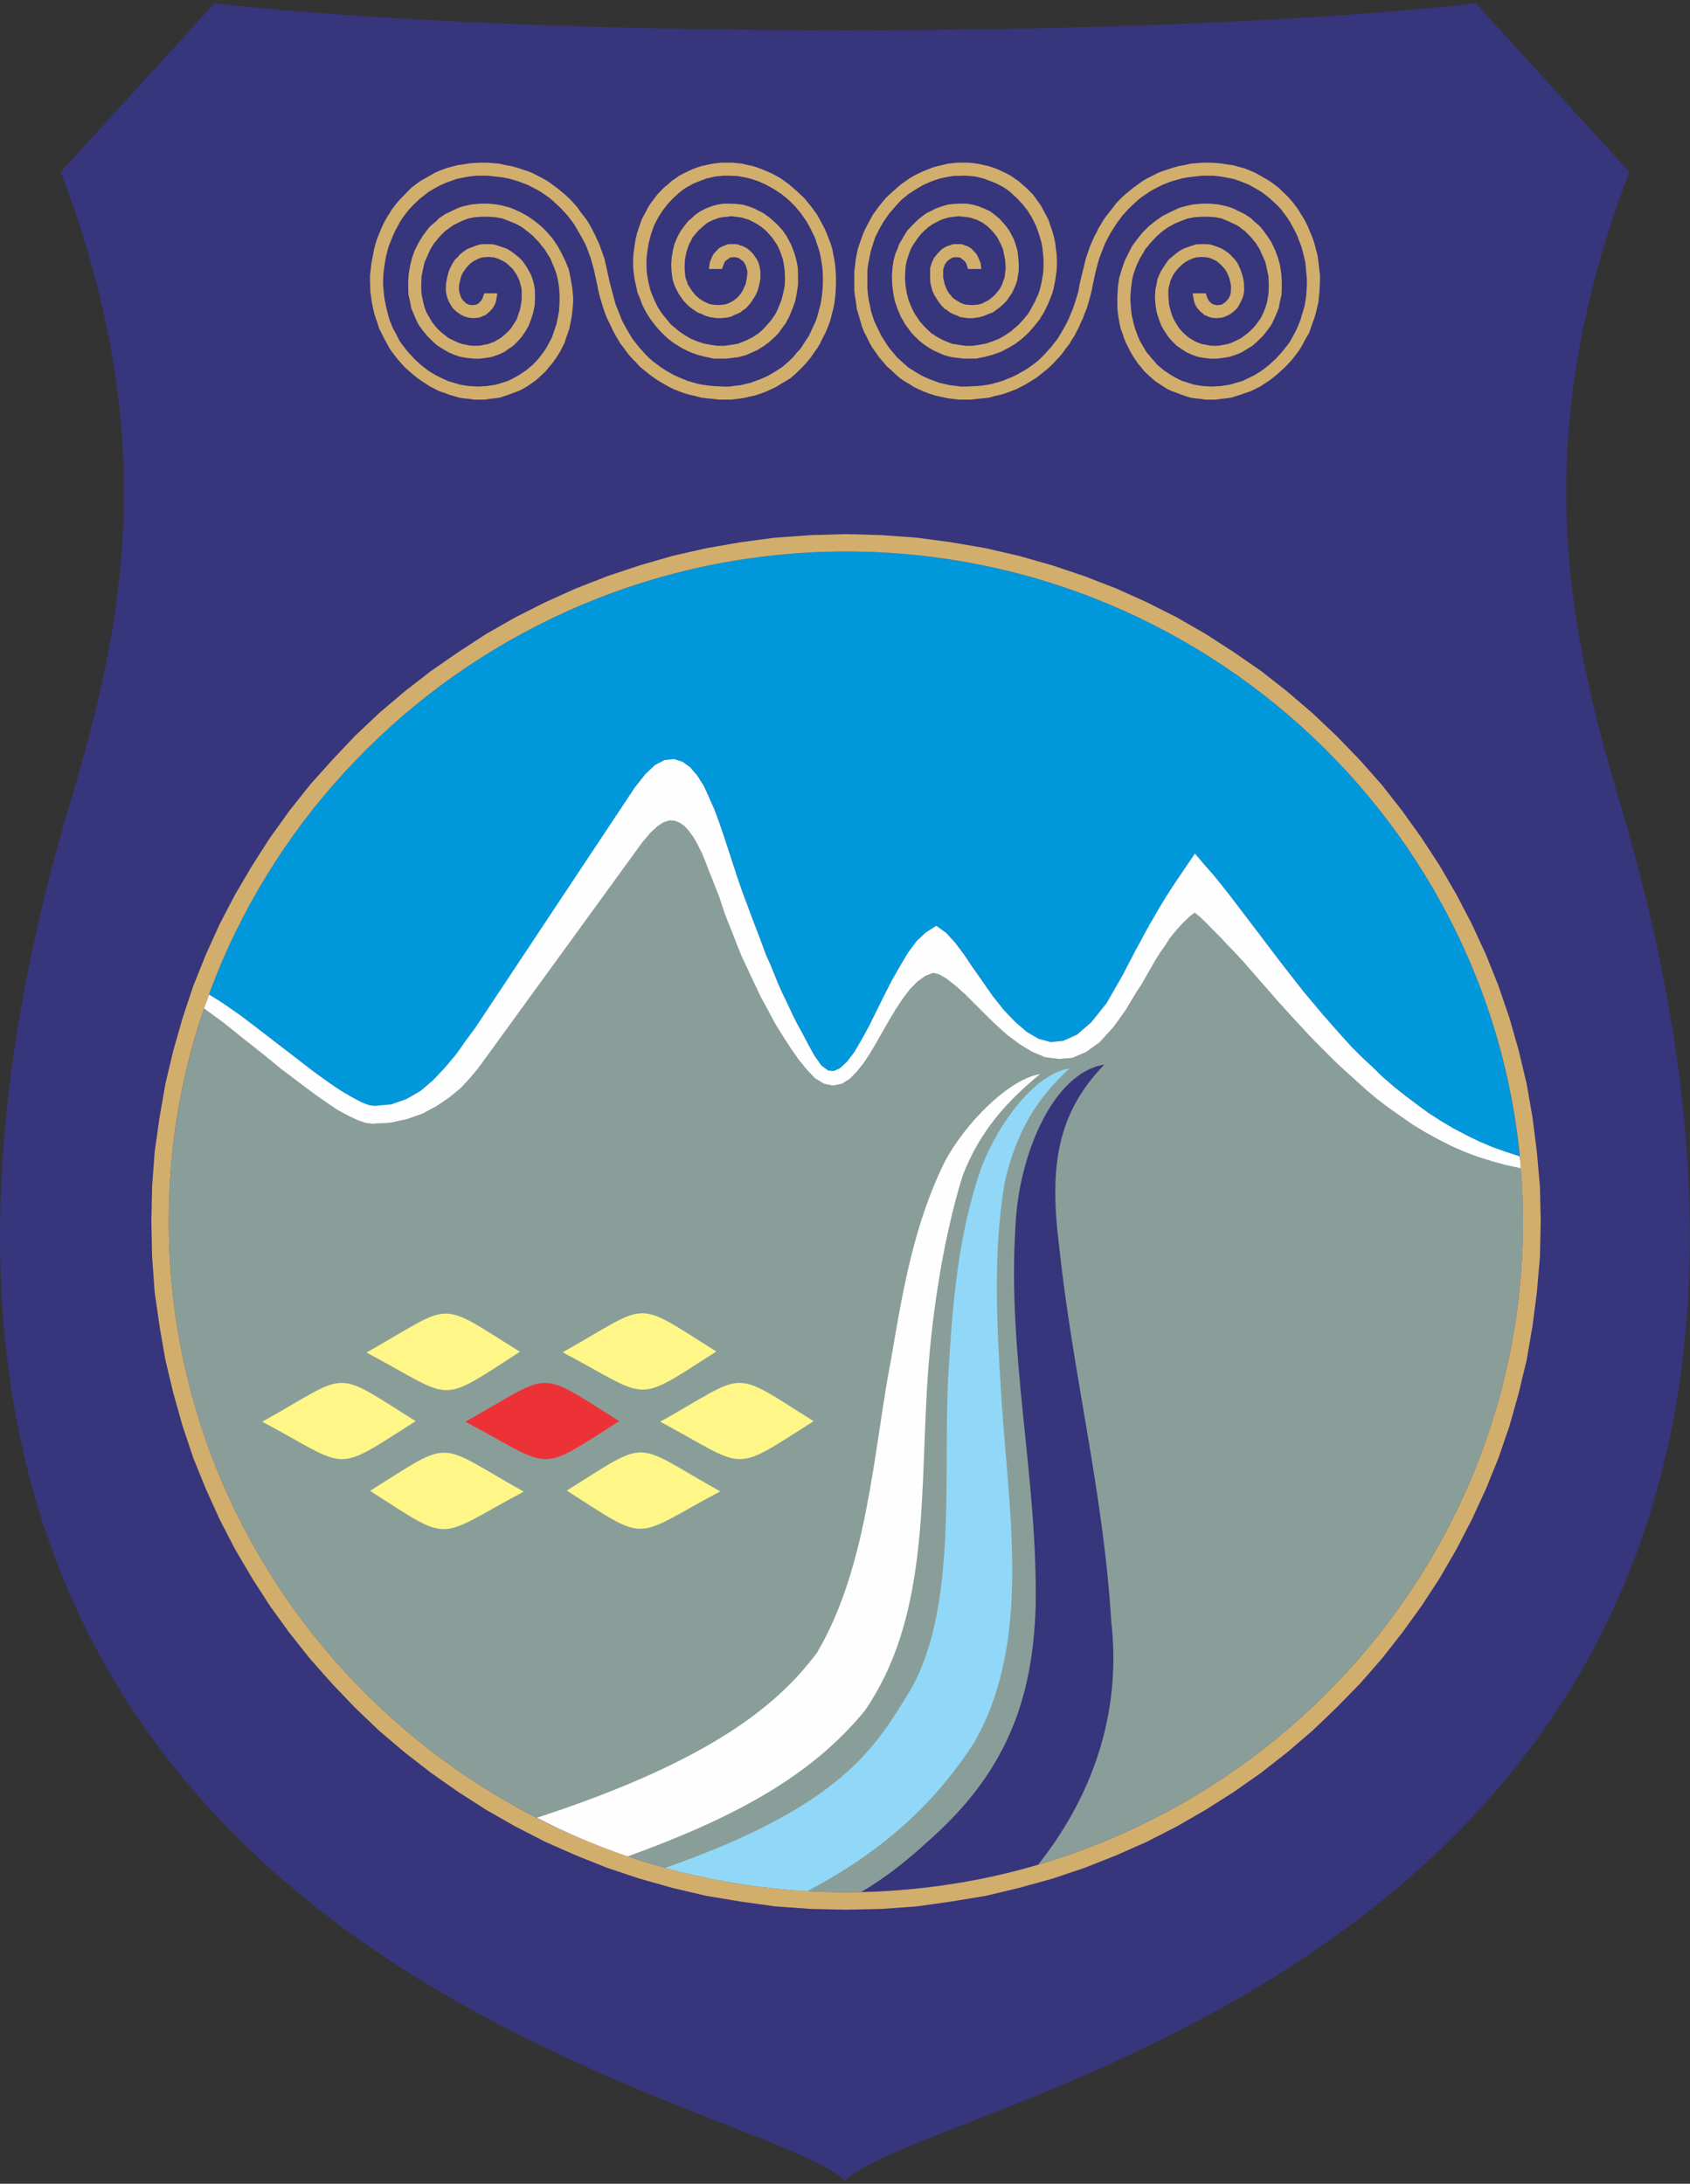 <?xml version="1.0" encoding="UTF-8"?>
<!DOCTYPE svg PUBLIC "-//W3C//DTD SVG 1.1//EN" "http://www.w3.org/Graphics/SVG/1.1/DTD/svg11.dtd">
<!-- Creator: CorelDRAW X8 -->
<svg xmlns="http://www.w3.org/2000/svg" xml:space="preserve" width="65.989mm" height="85.25mm" version="1.1" style="shape-rendering:geometricPrecision; text-rendering:geometricPrecision; image-rendering:optimizeQuality; fill-rule:evenodd; clip-rule:evenodd"
viewBox="0 0 6599 8525"
 xmlns:xlink="http://www.w3.org/1999/xlink"
 xmlns:dc="http://purl.org/dc/elements/1.1/"
 xmlns:cc="http://creativecommons.org/ns#"
 xmlns:rdf="http://www.w3.org/1999/02/22-rdf-syntax-ns#"
 xmlns:svg="http://www.w3.org/2000/svg"
 xmlns:sodipodi="http://sodipodi.sourceforge.net/DTD/sodipodi-0.dtd"
 xmlns:inkscape="http://www.inkscape.org/namespaces/inkscape"
 inkscape:version="0.48.0 r9654"
 sodipodi:docname="Komuna e Istogut.svg">
 <rect x="0" y="0" width="6599" height="8525" fill="#333333" stroke="none"/>
 <defs>
  <style type="text/css">
   <![CDATA[
    .fil1 {fill:#0098DA}
    .fil0 {fill:#37357B}
    .fil2 {fill:#8A9E99}
    .fil4 {fill:#91D8F8}
    .fil7 {fill:#D2AE6D}
    .fil6 {fill:#ED3237}
    .fil3 {fill:#FEFEFE}
    .fil5 {fill:#FFF688}
   ]]>
  </style>
 </defs>
 <g id="Layer_x0020_1">
  <sodipodi:namedview pagecolor="#ffffff" bordercolor="#666666" borderopacity="1" objecttolerance="10" gridtolerance="10" guidetolerance="10" inkscape:pageopacity="0" inkscape:pageshadow="2" inkscape:window-width="1024" inkscape:window-height="712" id="namedview40" showgrid="false" fit-margin-top="0" fit-margin-left="0" fit-margin-right="0" fit-margin-bottom="0" inkscape:zoom="0.75139024" inkscape:cx="301.66164" inkscape:cy="122.68902" inkscape:window-x="-4" inkscape:window-y="-4" inkscape:window-maximized="1" inkscape:current-layer="svg2"/>
 </g>
 <g id="Layer_x0020_1_0">
  <g id="_141689312">
   <path id="_146020384" class="fil0" d="M837 13l-600 658c391,1028 250,1752 39,2455 -1346,4499 2649,5025 3023,5387 374,-362 4369,-888 3024,-5387 -209,-703 -352,-1427 39,-2455l-599 -658c-1268,141 -3665,140 -4926,0z" inkscape:connector-curvature="0"/>
   <path id="_146020312" class="fil1" d="M3304 2153c1368,0 2500,1039 2630,2360l-52 -16 -54 -19 -52 -22 -51 -25 -50 -27 -50 -29 -48 -31 -45 -33 -45 -34 -44 -35 -43 -37 -41 -40 -41 -38 -41 -41 -38 -42 -38 -43 -37 -42 -36 -43 -37 -44 -69 -88 -34 -44c-42,-55 -85,-113 -129,-170l-61 -80 -31 -39 -30 -37 -31 -35 -40 -47c-28,41 -56,82 -84,124l-28 43 -29 48 -33 57c-21,36 -40,74 -59,110l-50 94 -62 108 -60 75 -56 47 -53 25 -49 5 -48 -13 -46 -27 -45 -39 -45 -47 -42 -53 -40 -57 -38 -56 -36 -53 -35 -45 -34 -37 -38 -27 -41 26 -36 34 -32 46 -33 52 -32 56 -31 61 -59 119 -29 53 -27 46 -29 38 -27 25 -24 11 -22 -2 -27 -20 -28 -40 -23 -42 -22 -42 -22 -40 -19 -38 -18 -39 -18 -37 -16 -38 -32 -76 -16 -38 -31 -80c-23,-59 -44,-117 -67,-178l-15 -44c-17,-52 -34,-104 -51,-156l-19 -56 -19 -52 -22 -50 -21 -46 -25 -39 -28 -33 -29 -21 -34 -11 -37 4 -37 19 -38 36 -40 52 -624 938 -37 50 -38 54 -43 51 -46 49 -49 42 -55 32 -60 21 -65 6 -22 -3 -29 -11 -32 -17 -37 -21 -40 -26 -44 -31 -45 -33 -45 -35 -186 -143 -45 -34 -43 -30 -40 -27 -39 -24c369,-1007 1346,-1729 2487,-1729l1 0z" inkscape:connector-curvature="0"/>
   <path id="_146020240" class="fil2" d="M5939 4561c6,69 8,138 8,208 0,1442 -1187,2618 -2643,2618 -1457,0 -2645,-1176 -2645,-2618 0,-290 49,-571 138,-833l33 25 41 30 86 68c46,37 93,74 138,112l48 36 46 35 46 34 43 30 40 27 39 21 35 17 33 12 28 4 71 -4 65 -14 61 -21 55 -30 50 -34 44 -36 37 -40 31 -37 641 -882 31 -37 28 -26 24 -16 23 -7 20 1 18 7 20 13 18 20 17 23 17 30 16 32 14 34 15 36c13,34 26,70 40,104l8 25 11 33 14 37 17 42 18 47 20 49 24 51 24 51 27 54 27 52 27 51 31 50 31 48 30 43 31 38 33 35 36 22 36 7 33 -7 31 -19 28 -27 26 -32 25 -40 25 -42 50 -88 26 -43 27 -41 28 -37 30 -29 30 -23 31 -12 25 6 29 17 33 27 37 33 79 79 43 42 45 40 47 35 48 29 50 21 54 7 53 -4 54 -23 54 -39 54 -60 24 -33 24 -34 21 -33 20 -33 20 -33c18,-32 36,-62 54,-94l18 -29 20 -28 17 -27 20 -25 19 -22 21 -22 21 -19 17 -13 21 17 27 26 27 28 28 28 30 32 30 31 31 34c44,50 87,100 130,149l71 78 37 40 37 39 39 39 40 40 40 37 41 37 42 38 43 36 45 34 47 33 46 32 48 29 49 27 51 26 52 23 53 20 55 17 54 15 60 13 0 0z" inkscape:connector-curvature="0"/>
   <path id="_146020168" class="fil3" d="M5825 4533l-55 -17 -53 -20 -52 -23 -51 -26 -49 -27 -48 -29 -46 -32 -47 -33 -45 -34 -43 -36 -42 -38 -41 -37 -40 -37 -40 -40 -39 -39 -37 -39 -37 -40 -71 -78c-43,-49 -86,-99 -130,-149l-31 -34 -30 -31 -30 -32 -28 -28 -27 -28 -27 -26 -21 -17 -17 13 -21 19 -21 22 -19 22 -20 25 -17 27 -20 28 -18 29c-18,32 -36,62 -54,94l-21 33 -20 33 -20 33 -24 34 -24 33 -54 60 -54 39 -54 23 -53 4 -54 -7 -50 -21 -48 -29 -47 -35 -45 -40 -43 -42 -79 -79 -37 -33 -34 -27 -29 -17 -24 -6 -31 12 -31 23 -29 29 -28 37 -27 41 -26 43 -50 88 -25 42 -26 40 -26 32 -27 27 -31 19 -34 7 -35 -7 -36 -22 -33 -35 -31 -38 -30 -43 -31 -48 -31 -50 -27 -51 -28 -52 -26 -54 -24 -51 -24 -51 -20 -49 -18 -47 -17 -42 -14 -37 -11 -33 -8 -25c-14,-34 -27,-70 -41,-104l-14 -36 -14 -34 -16 -32 -17 -30 -17 -23 -18 -20 -20 -13 -18 -7 -20 -1 -23 7 -24 16 -28 26 -31 37 -641 882 -31 37 -37 40 -44 36 -50 34 -56 30 -60 21 -65 14 -71 4 -28 -4 -33 -12 -35 -17 -39 -21 -40 -27 -43 -30 -46 -34 -46 -35 -48 -36c-45,-38 -92,-75 -139,-112l-85 -68 -41 -30 -34 -25c7,-17 14,-36 20,-54l39 24 40 27 43 30 45 34 186 143 45 35 45 33 44 31 40 26 37 21 32 17 29 11 22 3 65 -6 60 -21 55 -32 49 -42 46 -49 43 -51 38 -54 37 -50 623 -938 41 -52 38 -36 37 -19 37 -4 34 11 29 21 28 33 25 39 21 46 22 50 19 52 19 56c17,52 34,104 51,156l15 44c23,61 44,119 67,178l30 80 17 38 31 76 17 38 18 37 18 39 19 38 22 40 22 42 23 42 28 40 27 20 22 2 24 -11 27 -25 29 -38 27 -46 29 -53 59 -119 31 -61 32 -56 31 -52 34 -46 36 -34 41 -26 38 27 34 37 35 46 35 52 39 56 40 57 42 53 45 47 45 39 46 27 48 13 49 -5 53 -24 56 -48 60 -75 62 -108 49 -94c20,-36 39,-74 60,-110l33 -57 29 -48 28 -43c28,-42 56,-83 84,-124l40 47 31 35 30 37 31 39 61 80c44,57 87,115 129,170l34 44 69 88 37 44 36 43 37 42 38 43 38 42 41 41 41 38 41 40 43 37 44 35 45 34 45 33 48 31 49 29 51 27 51 25 52 22 54 19 52 17c3,15 4,31 5,47l-60 -13 -54 -15 0 0z" inkscape:connector-curvature="0"/>
   <path id="_146020096" class="fil4" d="M2597 7292c697,-244 824,-477 954,-688 187,-314 132,-828 151,-1217 16,-288 38,-570 132,-834 66,-171 209,-362 342,-382 -130,119 -206,247 -252,439 -49,282 -31,575 -13,862 30,445 115,936 -104,1325 -137,215 -333,417 -656,586 -192,-12 -376,-42 -554,-91l0 0z" inkscape:connector-curvature="0"/>
   <path id="_146020024" class="fil5" d="M1445 5820c330,-207 253,-191 600,3 -348,185 -273,206 -600,-3z" inkscape:connector-curvature="0"/>
   <path id="_146019952" class="fil5" d="M1623 5548c-331,-208 -252,-191 -599,2 347,185 272,205 599,-2z" inkscape:connector-curvature="0"/>
   <path id="_146019880" class="fil5" d="M2030 5277c-330,-206 -253,-192 -599,3 348,185 273,207 599,-3z" inkscape:connector-curvature="0"/>
   <path id="_146019808" class="fil6" d="M2418 5548c-331,-208 -254,-191 -601,2 349,185 274,205 601,-2z" inkscape:connector-curvature="0"/>
   <path id="_146019736" class="fil5" d="M3177 5548c-331,-208 -253,-191 -599,2 346,185 272,205 599,-2z" inkscape:connector-curvature="0"/>
   <path id="_146019664" class="fil5" d="M2213 5819c331,-207 252,-191 599,3 -347,185 -273,205 -599,-3z" inkscape:connector-curvature="0"/>
   <path id="_146019592" class="fil5" d="M2797 5276c-331,-208 -253,-191 -600,3 348,184 274,205 600,-3z" inkscape:connector-curvature="0"/>
   <path id="_146019520" class="fil7" d="M3304 2085l138 4 139 10 134 18 134 23 130 30 130 37 125 42 124 48 120 54 117 59 113 65 110 71 107 74 102 80 98 84 94 89 91 94 85 96 80 102 76 106 71 109 65 112 60 115 55 119 49 122 43 126 36 126 31 130 23 132 17 134 12 136 3 137 -3 138 -12 138 -17 132 -23 133 -31 129 -36 128 -43 125 -49 121 -55 119 -60 116 -65 112 -71 109 -76 105 -80 102 -85 97 -91 93 -94 90 -98 84 -102 80 -107 75 -110 70 -113 65 -117 60 -120 53 -124 49 -125 42 -130 36 -130 31 -134 22 -134 19 -139 10 -138 3 -139 -3 -139 -10 -136 -19 -132 -22 -132 -31 -128 -36 -126 -42 -123 -49 -120 -53 -117 -60 -114 -65 -109 -70 -107 -75 -103 -80 -99 -84 -94 -90 -89 -93 -86 -97 -81 -102 -76 -105 -70 -109 -66 -112 -60 -116 -54 -119 -49 -121 -42 -125 -36 -128 -31 -129 -23 -133 -19 -132 -10 -138 -3 -138 3 -137 10 -136 19 -134 23 -132 31 -130 36 -126 42 -126 49 -122 54 -119 60 -115 66 -112 70 -109 76 -106 81 -102 86 -96 89 -94 94 -89 99 -84 103 -80 107 -74 109 -71 114 -65 117 -59 120 -54 123 -48 126 -42 128 -37 132 -30 132 -23 136 -18 139 -10 139 -4zm0 68c1456,0 2643,1176 2643,2616 0,1442 -1187,2618 -2643,2618 -1457,0 -2645,-1176 -2645,-2618 0,-1440 1188,-2616 2645,-2616z" inkscape:connector-curvature="0"/>
   <path id="_146019448" class="fil3" d="M2097 7096c692,-226 946,-448 1093,-644 200,-338 221,-794 290,-1149 45,-266 89,-523 207,-764 81,-155 254,-327 374,-346 -130,107 -236,223 -303,399 -79,256 -125,573 -139,841 -25,437 2,890 -242,1245 -209,255 -507,417 -926,569 -123,-42 -241,-92 -354,-151z" inkscape:connector-curvature="0"/>
   <path id="_143999016" class="fil0" d="M3363 7386c129,-77 212,-154 284,-219 300,-273 386,-561 397,-895 8,-507 -111,-976 -79,-1482 11,-279 147,-603 347,-634 -187,193 -215,402 -176,712 53,496 173,960 203,1461 38,325 -51,654 -285,950 -220,65 -452,101 -691,107z" inkscape:connector-curvature="0"/>
   <g id="g26">
    <path id="_63791064" class="fil7" d="M2037 1152c0,6 0,11 0,17l-3 21 -4 20 -7 20 -6 18 -11 17 -10 16 -13 14 -14 13 -15 12 -24 14c-6,2 -13,5 -21,8 -5,1 -9,3 -15,3l-19 4 -19 1c-12,0 -23,-1 -34,-4 -3,0 -4,-1 -6,-1 -9,-1 -18,-4 -28,-8l-17 -8 -19 -9 -23 -18 -15 -13 -14 -15 -13 -17 -10 -17 -11 -19 -8 -20 -5 -20 -7 -33 -1 -24 0 -17 1 -28 6 -29 6 -27 11 -24 11 -25 14 -23c3,-3 6,-8 10,-11 4,-7 10,-13 16,-20l18 -18c8,-5 16,-12 24,-17l10 -7 31 -15 25 -10 25 -5 28 -2 27 0 27 2 27 5 26 10 25 10 24 13 21 16 22 18 19 20c6,5 10,11 15,18l12 14 6 10 17 27 11 27c5,10 8,20 12,31l3 10 4 19 4 25 2 34 0 20 -2 37 -3 18 -7 35 -6 17 -11 33 -8 16 -16 29 -10 15 -20 26 -23 24 -25 21 -14 9 -13 9 -29 16 -15 7 -31 10 -17 5 -34 5 -34 2 -35 -2 -34 -5 -17 -5 -33 -10 -32 -15 -16 -8 -29 -18 -27 -21 -26 -24 -24 -26 -23 -29 -10 -14 -17 -33 -9 -16 -14 -34 -5 -18 -9 -36 -7 -38 -4 -43 0 -23 1 -22 3 -23 3 -21 4 -22 5 -21 6 -21 8 -20 8 -20 8 -18 20 -37 11 -17 12 -16 13 -16 14 -15 28 -27 16 -12 16 -13 34 -20 18 -9 18 -8 20 -7 19 -7 19 -4 20 -4 21 -3 21 -2 22 0 20 0 21 2 41 5 20 4 38 11 37 14 35 18 17 10 16 11 16 11 14 12 30 28 27 29 25 33 21 36 21 38 9 20 15 41 12 44 9 40c5,25 9,48 16,72 5,15 9,31 14,45l6 17 7 17 8 16 8 17 8 17 9 16 9 15 9 16 12 15 10 14 11 15c9,9 17,19 27,28 6,7 12,14 18,20 6,4 13,11 19,15l17 14 18 13 18 12 19 11 19 11 20 10 20 8 22 8 21 6 22 5 22 6 23 3 23 2 23 3 24 0 25 0 24 -3 23 -3 22 -5 23 -5 22 -7 21 -8 20 -9 21 -10 19 -12 19 -11 19 -12 17 -15 17 -16 15 -15 15 -17 14 -17 13 -19 13 -18 11 -19 10 -21 11 -21 9 -22 8 -21 6 -24 6 -23 5 -24 3 -25 2 -23 1 -25 0 -26 -1 -25 -2 -23 -3 -20 -8 -42 -6 -21 -15 -39 -9 -21 -9 -17 -20 -37 -24 -33 -26 -32 -30 -28 -30 -26 -33 -24 -18 -10 -17 -9 -18 -8 -20 -8 -18 -7 -19 -6 -20 -4 -20 -5 -19 -2 -20 -2 -21 0 -20 0 -21 2 -19 3 -19 4 -19 4 -19 6 -18 7 -17 8 -17 8 -17 9 -14 10 -16 11 -14 13 -15 12 -13 13 -13 14 -23 30 -11 16 -9 17 -18 34 -13 37 -6 19 -5 20 -3 19 -3 20 -3 22 -1 21 0 22 1 20 5 35 8 36 3 15 7 16 12 32 15 30 19 29 20 26 22 24 24 23 27 20 28 17 30 15 14 5 16 6 31 8 16 3 16 4 17 0 33 0 33 -4 15 -2 15 -4 15 -4 15 -7 27 -12 26 -16 25 -19 23 -21 10 -11 18 -25 9 -12 15 -28 12 -29 11 -31 6 -31 5 -33 0 -35 -1 -31 -5 -27 -7 -26 -9 -24 -5 -13 -12 -22 -6 -12 -15 -21 -16 -18c-3,-4 -7,-7 -10,-10 -7,-6 -14,-13 -21,-19 -9,-7 -18,-14 -28,-21l-23 -11 -10 -6 -24 -9 -23 -7 -27 -3 -24 -1 -27 0 -23 4 -24 7 -22 9 -20 10 -20 14 -17 16 -10 8 -14 18 -14 19 -12 21 -5 11 -9 22 -6 25 -4 25 -2 26 1 27 2 19 3 18 6 18 7 16 9 17 9 14 11 15 12 13 13 12 14 10 16 11 16 6 15 7 17 5 28 4 17 0 18 -2 17 -3 8 -4 14 -6 16 -7 14 -11 6 -3 12 -13 10 -12 9 -14 9 -14 7 -15 5 -17 4 -17 3 -17 0 -28 -2 -12 -2 -10 -3 -10 -4 -9 -5 -9 -12 -17 -6 -7 -8 -7 -8 -7 -9 -5 -9 -5 -11 -3 -9 -4 -10 -1 -10 0 -11 0 -10 1 -9 4 -9 3 -9 5 -8 5 -6 7 -7 7 -6 7 -4 7 -8 18 -3 9 -3 24 51 0 7 -19 4 -9 6 -6 6 -4 4 -3 5 -4 5 0 7 -1 7 0 6 1 4 1 7 3 4 3 5 4 5 3 3 4 3 5 3 5 4 10 2 9 2 4 0 15 -2 13 -2 13 -3 13 -5 11 -5 11 -7 12 -7 9 -8 9 -9 7 -9 6 -10 6 -12 5 -11 3 -12 1 -12 1 -12 -1 -13 -1 -11 -3 -11 -5 -12 -6 -10 -6 -19 -16 -16 -20 -7 -11 -7 -11 -4 -13 -5 -12 -2 -14 -2 -25 1 -31 6 -31 3 -10 7 -20 9 -17 4 -9 12 -15 12 -14 21 -19 15 -12 25 -12c6,-1 12,-4 17,-6 8,-2 16,-3 24,-4 8,-1 17,-1 25,-3l19 2 21 3c10,2 19,6 28,8l18 9 17 9 16 11 16 13 14 15 13 15 17 25 6 11 8 19 10 29 4 23 3 21 1 30 -1 29 -6 29 -7 27 -10 25 -11 25 -14 21 -9 12 -17 19c-8,10 -18,18 -28,27l-21 14 -23 12 -24 10 -13 5 -25 4 -27 4 -27 0 -27 -4 -27 -5 -27 -9 -24 -10 -24 -14 -22 -15 -21 -18 -11 -9 -18 -22 -17 -21 -16 -25 -13 -26c-2,-7 -6,-14 -8,-20 -3,-7 -6,-14 -8,-21l-7 -28 -5 -30 -2 -14 -1 -39 1 -18 5 -37 3 -17 9 -34 12 -34 16 -31 18 -28 20 -26 23 -24 25 -22 13 -10 14 -9 28 -15 31 -12 16 -6 34 -8 34 -3 17 0 35 1 34 6 17 4 33 11 31 14 30 17 29 19 28 23 25 25 23 28 21 30 17 31 16 33 6 18 12 36 4 19 6 37 2 18 1 24 0 24 -1 21 -2 23 -3 22 -4 22 -6 21 -5 20 -7 21 -9 19 -17 37 -23 35 -11 17 -14 15 -13 16 -14 14 -30 26 -33 21 -17 10 -18 9 -19 8 -19 7 -19 7 -19 4 -20 5 -21 2 -21 3 -22 0 -41 -2 -20 -2 -21 -3 -20 -4 -39 -11 -36 -15 -18 -8 -33 -19 -17 -11 -31 -23 -14 -12 -15 -15 -27 -30 -25 -32 -22 -37 -10 -18 -10 -20 -16 -41 -8 -20 -12 -45 -10 -38 -21 -94c-6,-15 -10,-30 -16,-44 -4,-14 -11,-27 -17,-39 -2,-6 -4,-11 -8,-17l-8 -16c-5,-10 -12,-21 -19,-33 -8,-11 -16,-21 -24,-31l-13 -19 -15 -17 -16 -17 -16 -15 -17 -14 -17 -14 -18 -13 -18 -13 -19 -11 -20 -10 -19 -10 -20 -8 -22 -7 -21 -7 -22 -6 -23 -4 -22 -5 -23 -2 -24 -2 -24 0 -25 1 -23 2 -23 4 -23 3 -22 6 -22 6 -21 8 -21 9 -19 11 -20 11 -19 11 -19 14 -17 13c-10,11 -20,20 -30,31 -17,16 -31,34 -45,53 -6,11 -12,20 -18,29l-11 19 -10 21 -9 22 -9 22 -7 22 -6 23 -4 23 -5 24 -3 25 -3 25 0 24 1 40 3 21 3 22 4 20 5 22 6 20 7 19 6 20 10 20 9 18 20 37 11 17 25 32 27 30 31 27 16 13 17 12 17 11 17 11 35 18 19 6 18 7 20 6 20 6 19 3 21 2 20 3 21 0 20 0 19 -3 20 -2 20 -3 18 -6 18 -6 18 -7 17 -6 17 -8 17 -10 16 -11 15 -10 15 -13 13 -12 14 -13 12 -15 13 -15 11 -15 10 -15 11 -17 17 -34 6 -19 7 -19 6 -18 4 -19 4 -21 3 -20 2 -20 2 -22 0 -22 -4 -38 -6 -35 -7 -34 -13 -32 -15 -31 -16 -29 -18 -27 -22 -26 -23 -23 -26 -21 -27 -19 -27 -15 -31 -14 -16 -6 -32 -8 -16 -3 -31 -3 -17 0 -17 0 -32 3 -32 7 -14 4 -14 6 -15 7 -27 13 -26 17 -10 11 -24 20 -10 12 -18 24 -16 26 -15 29 -11 29 -8 32 -6 33 -2 34 0 17 1 31 6 26 5 27 5 12 10 24 11 24 7 11 15 20 17 20 18 18 19 17 21 13 22 13 23 10 24 8 25 4 25 3 26 0 24 -3 23 -4 24 -8 22 -10 19 -13 19 -13 17 -17 15 -17 14 -21 12 -20 9 -23 8 -24 3 -11 5 -25 1 -26 0 -13 -1 -24 -3 -18 -5 -19 -6 -17 -8 -15 -9 -16 -10 -15 -11 -14 -13 -12 -14 -11 -15 -11 -15 -9 -17 -6 -17 -6 -17 -5 -17 -1 -18 0 -18 1 -17 5 -15 6 -16 6 -7 4 -14 10 -12 10 -5 7 -12 11 -9 14 -8 15c-4,8 -8,17 -10,26 -4,12 -5,25 -8,36 -1,10 -1,20 -1,29 0,2 0,3 0,4l2 10 2 10 7 19 11 19 5 8 15 14 9 6 8 6 9 4 10 4 11 3 10 1 10 1 10 -1 9 -1 10 -3 8 -4 9 -3 8 -7 7 -6 13 -14 4 -7 5 -9 3 -9 2 -9 4 -24 -51 0 -7 20c-2,4 -5,9 -9,13 -2,3 -6,5 -9,8l-6 3 -7 1 -5 1 -6 0 -7 -1 -5 -1 -10 -5c-1,-2 -3,-2 -4,-4 -5,-4 -8,-8 -11,-11l-6 -11 -3 -10 -3 -10 -1 -14 1 -13 3 -14 3 -12 4 -12 6 -11 7 -10 7 -9 8 -9 9 -8 10 -7 10 -5 10 -5 12 -4 12 -1 13 -1 11 1 12 1 12 4 12 5 10 5 12 7 9 8 18 17 7 11 8 11 5 11 6 13 3 13 4 13 1 14c0,4 0,10 0,15l0 0z" inkscape:connector-curvature="0"/>
    <path id="_63791640" class="fil7" d="M4562 1152c0,6 1,11 1,17l2 21 5 20 6 20 8 18 10 17 10 16 12 14 14 13 15 12 24 14c6,2 13,5 21,8 5,1 9,3 15,3l19 4 19 1c12,0 24,-1 34,-4 3,0 4,-1 6,-1 9,-1 19,-4 28,-8l17 -8 18 -9 24 -18 15 -13 14 -15 13 -17 12 -17 9 -19 8 -20 6 -20 6 -33 1 -24 0 -17 -1 -28 -6 -29 -6 -27 -11 -24 -11 -25 -14 -23c-3,-3 -5,-8 -9,-11 -5,-7 -10,-13 -17,-20l-18 -18c-8,-5 -16,-12 -22,-17l-12 -7 -32 -15 -24 -10 -25 -5 -28 -2 -27 0 -27 2 -27 5 -26 10 -24 10 -24 13 -23 16 -21 18 -19 20c-5,5 -11,11 -15,18l-13 14 -5 10 -16 27 -13 27c-4,10 -7,20 -11,31l-3 10 -4 19 -3 25 -3 34 0 20 3 37 2 18 8 35 5 17 12 33 7 16 17 29 9 15 22 26 21 24 25 21 14 9 13 9 29 16 15 7 32 10 16 5 34 5 34 2 35 -2 34 -5 17 -5 34 -10 31 -15 16 -8 29 -18 27 -21 26 -24 24 -26 23 -29 10 -14 18 -33 8 -16 14 -34 5 -18 11 -36 6 -38 3 -43 0 -23 -2 -22 -2 -23 -2 -21 -5 -22 -5 -21 -6 -21 -8 -20 -7 -20 -9 -18 -20 -37 -11 -17 -12 -16 -12 -16 -14 -15 -29 -27 -15 -12 -17 -13 -34 -20 -17 -9 -19 -8 -18 -7 -21 -7 -19 -4 -21 -4 -20 -3 -21 -2 -21 0 -21 0 -21 2 -41 5 -20 4 -39 11 -36 14 -35 18 -17 10 -16 11 -16 11 -14 12 -30 28 -27 29 -24 33 -23 36 -20 38 -8 20 -16 41 -12 44 -9 40c-5,25 -9,48 -16,72 -5,15 -8,31 -14,45l-7 17 -6 17 -8 16 -7 17 -9 17 -8 16 -10 15 -9 16 -12 15 -10 14 -11 15c-9,9 -17,19 -26,28 -7,7 -13,14 -20,20 -5,4 -11,11 -18,15l-17 14 -17 13 -19 12 -18 11 -20 11 -20 10 -20 8 -22 8 -20 6 -23 5 -21 6 -24 3 -23 2 -24 3 -23 0 -25 0 -24 -3 -23 -3 -22 -5 -23 -5 -22 -7 -21 -8 -21 -9 -20 -10 -19 -12 -19 -11 -17 -12 -17 -15 -17 -16 -17 -15 -14 -17 -15 -17 -13 -19 -13 -18 -11 -19 -10 -21 -11 -21 -9 -22 -6 -21 -7 -24 -7 -23 -3 -24 -4 -25 -3 -23 0 -25 0 -26 0 -25 3 -23 2 -20 8 -42 7 -21 14 -39 9 -21 9 -17 20 -37 24 -33 26 -32 30 -28 30 -26 34 -24 17 -10 18 -9 17 -8 20 -8 18 -7 20 -6 19 -4 20 -5 19 -2 20 -2 21 0 20 0 21 2 20 3 18 4 19 4 18 6 19 7 17 8 17 8 17 9 14 10 16 11 15 13 14 12 13 13 14 14 22 30 11 16 9 17 18 34 13 37 6 19 5 20 4 19 2 20 3 22 1 21 0 22 -1 20 -5 35 -7 36 -4 15 -6 16 -13 32 -15 30 -18 29 -21 26 -21 24 -25 23 -26 20 -29 17 -29 15 -15 5 -16 6 -30 8 -17 3 -16 4 -17 0 -33 0 -33 -4 -15 -2 -15 -4 -14 -4 -16 -7 -27 -12 -26 -16 -25 -19 -22 -21 -10 -11 -19 -25 -8 -12 -16 -28 -12 -29 -11 -31 -6 -31 -4 -33 -1 -35 2 -31 4 -27 7 -26 10 -24 4 -13 13 -22 7 -12 13 -21 17 -18c4,-4 7,-7 10,-10 6,-6 13,-13 20,-19 9,-7 18,-14 28,-21l23 -11 11 -6 24 -9 24 -7 24 -3 27 -1 24 0 24 4 24 7 22 9 21 10 19 14 19 16 7 8 16 18 14 19 11 21 6 11 8 22 7 25 3 25 2 26 0 27 -3 19 -3 18 -6 18 -7 16 -8 17 -10 14 -10 15 -13 13 -13 12 -14 10 -15 11 -17 6 -16 7 -17 5 -27 4 -17 0 -18 -2 -17 -3 -7 -4 -16 -6 -14 -7 -14 -11 -7 -3 -12 -13 -10 -12 -9 -14 -9 -14 -7 -15 -5 -17 -4 -17 -1 -17 0 -28 0 -12 3 -10 3 -10 4 -9 4 -9 13 -17 7 -7 6 -7 8 -7 9 -5 9 -5 11 -3 9 -4 10 -1 10 0 11 0 9 1 10 4 10 3 8 5 8 5 6 7 7 7 6 7 4 7 8 18 4 9 3 24 -52 0 -6 -19 -5 -9 -6 -6 -6 -4 -3 -3 -6 -4 -5 0 -7 -1 -6 0 -7 1 -4 1 -6 3 -4 3 -6 4 -3 3 -4 4 -3 5 -4 5 -3 10 -3 9 0 4 0 15 0 13 3 13 3 13 4 11 5 11 7 12 8 9 7 9 9 7 10 6 10 6 11 5 11 3 12 1 12 1 13 -1 12 -1 12 -3 10 -5 12 -6 10 -6 19 -16 17 -20 7 -11 6 -11 4 -13 5 -12 2 -14 3 -25 -2 -31 -6 -31 -2 -10 -8 -20 -9 -17 -4 -9 -11 -15 -12 -14 -20 -19 -17 -12 -24 -12c-7,-1 -13,-4 -18,-6 -8,-2 -16,-3 -23,-4 -9,-1 -17,-1 -26,-3l-19 2 -21 3c-9,2 -19,6 -28,8l-18 9 -17 9 -16 11 -15 13 -15 15 -12 15 -17 25 -7 11 -8 19 -10 29 -5 23 -2 21 -1 30 2 29 5 29 7 27 10 25 12 25 14 21 8 12 17 19c9,10 19,18 28,27l22 14 22 12 24 10 13 5 26 4 27 4 27 0 27 -4 26 -5 26 -9 25 -10 24 -14 22 -15 21 -18 10 -9 20 -22 17 -21 14 -25 14 -26c2,-7 6,-14 9,-20 2,-7 5,-14 7,-21l7 -28 5 -30 2 -14 1 -39 -1 -18 -4 -37 -3 -17 -10 -34 -12 -34 -16 -31 -17 -28 -21 -26 -23 -24 -24 -22 -13 -10 -14 -9 -29 -15 -31 -12 -16 -6 -33 -8 -34 -3 -18 0 -35 1 -34 6 -17 4 -33 11 -32 14 -29 17 -29 19 -28 23 -23 25 -24 28 -21 30 -18 31 -16 33 -6 18 -11 36 -4 19 -7 37 -2 18 0 24 0 24 0 21 2 23 3 22 5 22 4 21 6 20 7 21 9 19 18 37 22 35 12 17 13 15 13 16 15 14 29 26 33 21 17 10 18 9 19 8 19 7 19 7 19 4 21 5 20 2 21 3 22 0 42 -2 21 -2 20 -3 20 -4 38 -11 37 -15 17 -8 34 -19 17 -11 31 -23 13 -12 15 -15 27 -30 25 -32 22 -37 10 -18 10 -20 17 -41 7 -20 14 -45 7 -38 23 -94c5,-15 10,-30 15,-44 6,-14 11,-27 17,-39 2,-6 6,-11 9,-17l7 -16c7,-10 13,-21 20,-33 7,-11 15,-21 23,-31l15 -19 13 -17 16 -17 16 -15 17 -14 17 -14 18 -13 18 -13 19 -11 20 -10 19 -10 20 -8 22 -7 21 -7 22 -6 23 -4 22 -5 23 -2 24 -2 24 0 24 1 24 2 23 4 24 3 21 6 23 6 20 8 21 9 20 11 19 11 19 11 19 14 17 13c10,11 21,20 32,31 15,16 30,34 43,53 6,11 12,20 18,29l11 19 10 21 9 22 9 22 7 22 6 23 6 23 3 24 3 25 3 25 0 24 -2 40 -2 21 -2 22 -5 20 -5 22 -6 20 -7 19 -7 20 -7 20 -11 18 -20 37 -11 17 -25 32 -28 30 -30 27 -16 13 -16 12 -17 11 -17 11 -36 18 -18 6 -20 7 -19 6 -19 6 -20 3 -21 2 -20 3 -21 0 -20 0 -19 -3 -20 -2 -19 -3 -19 -6 -18 -6 -17 -7 -18 -6 -17 -8 -16 -10 -17 -11 -15 -10 -15 -13 -13 -12 -14 -13 -12 -15 -13 -15 -10 -15 -10 -15 -10 -17 -17 -34 -8 -19 -6 -19 -7 -18 -4 -19 -4 -21 -3 -20 -2 -20 0 -22 0 -22 2 -38 5 -35 10 -34 11 -32 15 -31 15 -29 20 -27 21 -26 23 -23 26 -21 27 -19 29 -15 30 -14 15 -6 32 -8 15 -3 33 -3 17 0 16 0 32 3 32 7 14 4 15 6 14 7 27 13 26 17 11 11 23 20 10 12 18 24 17 26 14 29 11 29 9 32 5 33 2 34 0 17 -1 31 -6 26 -5 27 -5 12 -10 24 -11 24 -7 11 -15 20 -16 20 -19 18 -19 17 -21 13 -21 13 -24 10 -24 8 -24 4 -26 3 -25 0 -25 -3 -23 -4 -23 -8 -22 -10 -20 -13 -19 -13 -17 -17 -15 -17 -14 -21 -12 -20 -9 -23 -8 -24 -3 -11 -4 -25 -2 -26 0 -13 2 -24 4 -18 3 -19 7 -17 7 -15 10 -16 10 -15 10 -14 14 -12 13 -11 15 -11 16 -9 16 -6 17 -6 17 -5 18 -1 17 0 18 1 17 5 16 6 15 6 6 4 15 10 12 10 6 7 11 11 10 14 7 15c4,8 7,17 10,26 4,12 7,25 8,36 1,10 1,20 1,29 0,2 0,3 0,4l-2 10 -2 10 -8 19 -10 19 -5 8 -15 14 -8 6 -9 6 -9 4 -9 4 -10 3 -11 1 -10 1 -10 -1 -10 -1 -10 -3 -8 -4 -9 -3 -7 -7 -8 -6 -13 -14 -4 -7 -5 -9 -3 -9 -2 -9 -4 -24 51 0 7 20c2,4 5,9 9,13 2,3 6,5 9,8l7 3 6 1 5 1 6 0 7 -1 7 -1 7 -5c3,-2 4,-2 6,-4 4,-4 7,-8 11,-11l6 -11 4 -10 1 -10 1 -14 -1 -13 -3 -14 -3 -12 -5 -12 -5 -11 -6 -10 -8 -9 -8 -9 -9 -8 -9 -7 -10 -5 -11 -5 -12 -4 -11 -1 -14 -1 -11 1 -12 1 -12 4 -12 5 -10 5 -11 7 -10 8 -17 17 -8 11 -8 11 -5 11 -6 13 -3 13 -4 13 -1 14c0,4 0,10 0,15l0 0z" inkscape:connector-curvature="0"/>
   </g>
  </g>
  <sodipodi:namedview pagecolor="#ffffff" bordercolor="#666666" borderopacity="1" objecttolerance="10" gridtolerance="10" guidetolerance="10" inkscape:pageopacity="0" inkscape:pageshadow="2" inkscape:window-width="1024" inkscape:window-height="712" id="namedview32" showgrid="false" fit-margin-top="0" fit-margin-left="0" fit-margin-right="0" fit-margin-bottom="0" inkscape:zoom="1" inkscape:cx="355.1624" inkscape:cy="96.438197" inkscape:window-x="-4" inkscape:window-y="-4" inkscape:window-maximized="1" inkscape:current-layer="svg2"/>
 </g>
 <g id="Layer_x0020_1_0_1">
 </g>
</svg>
